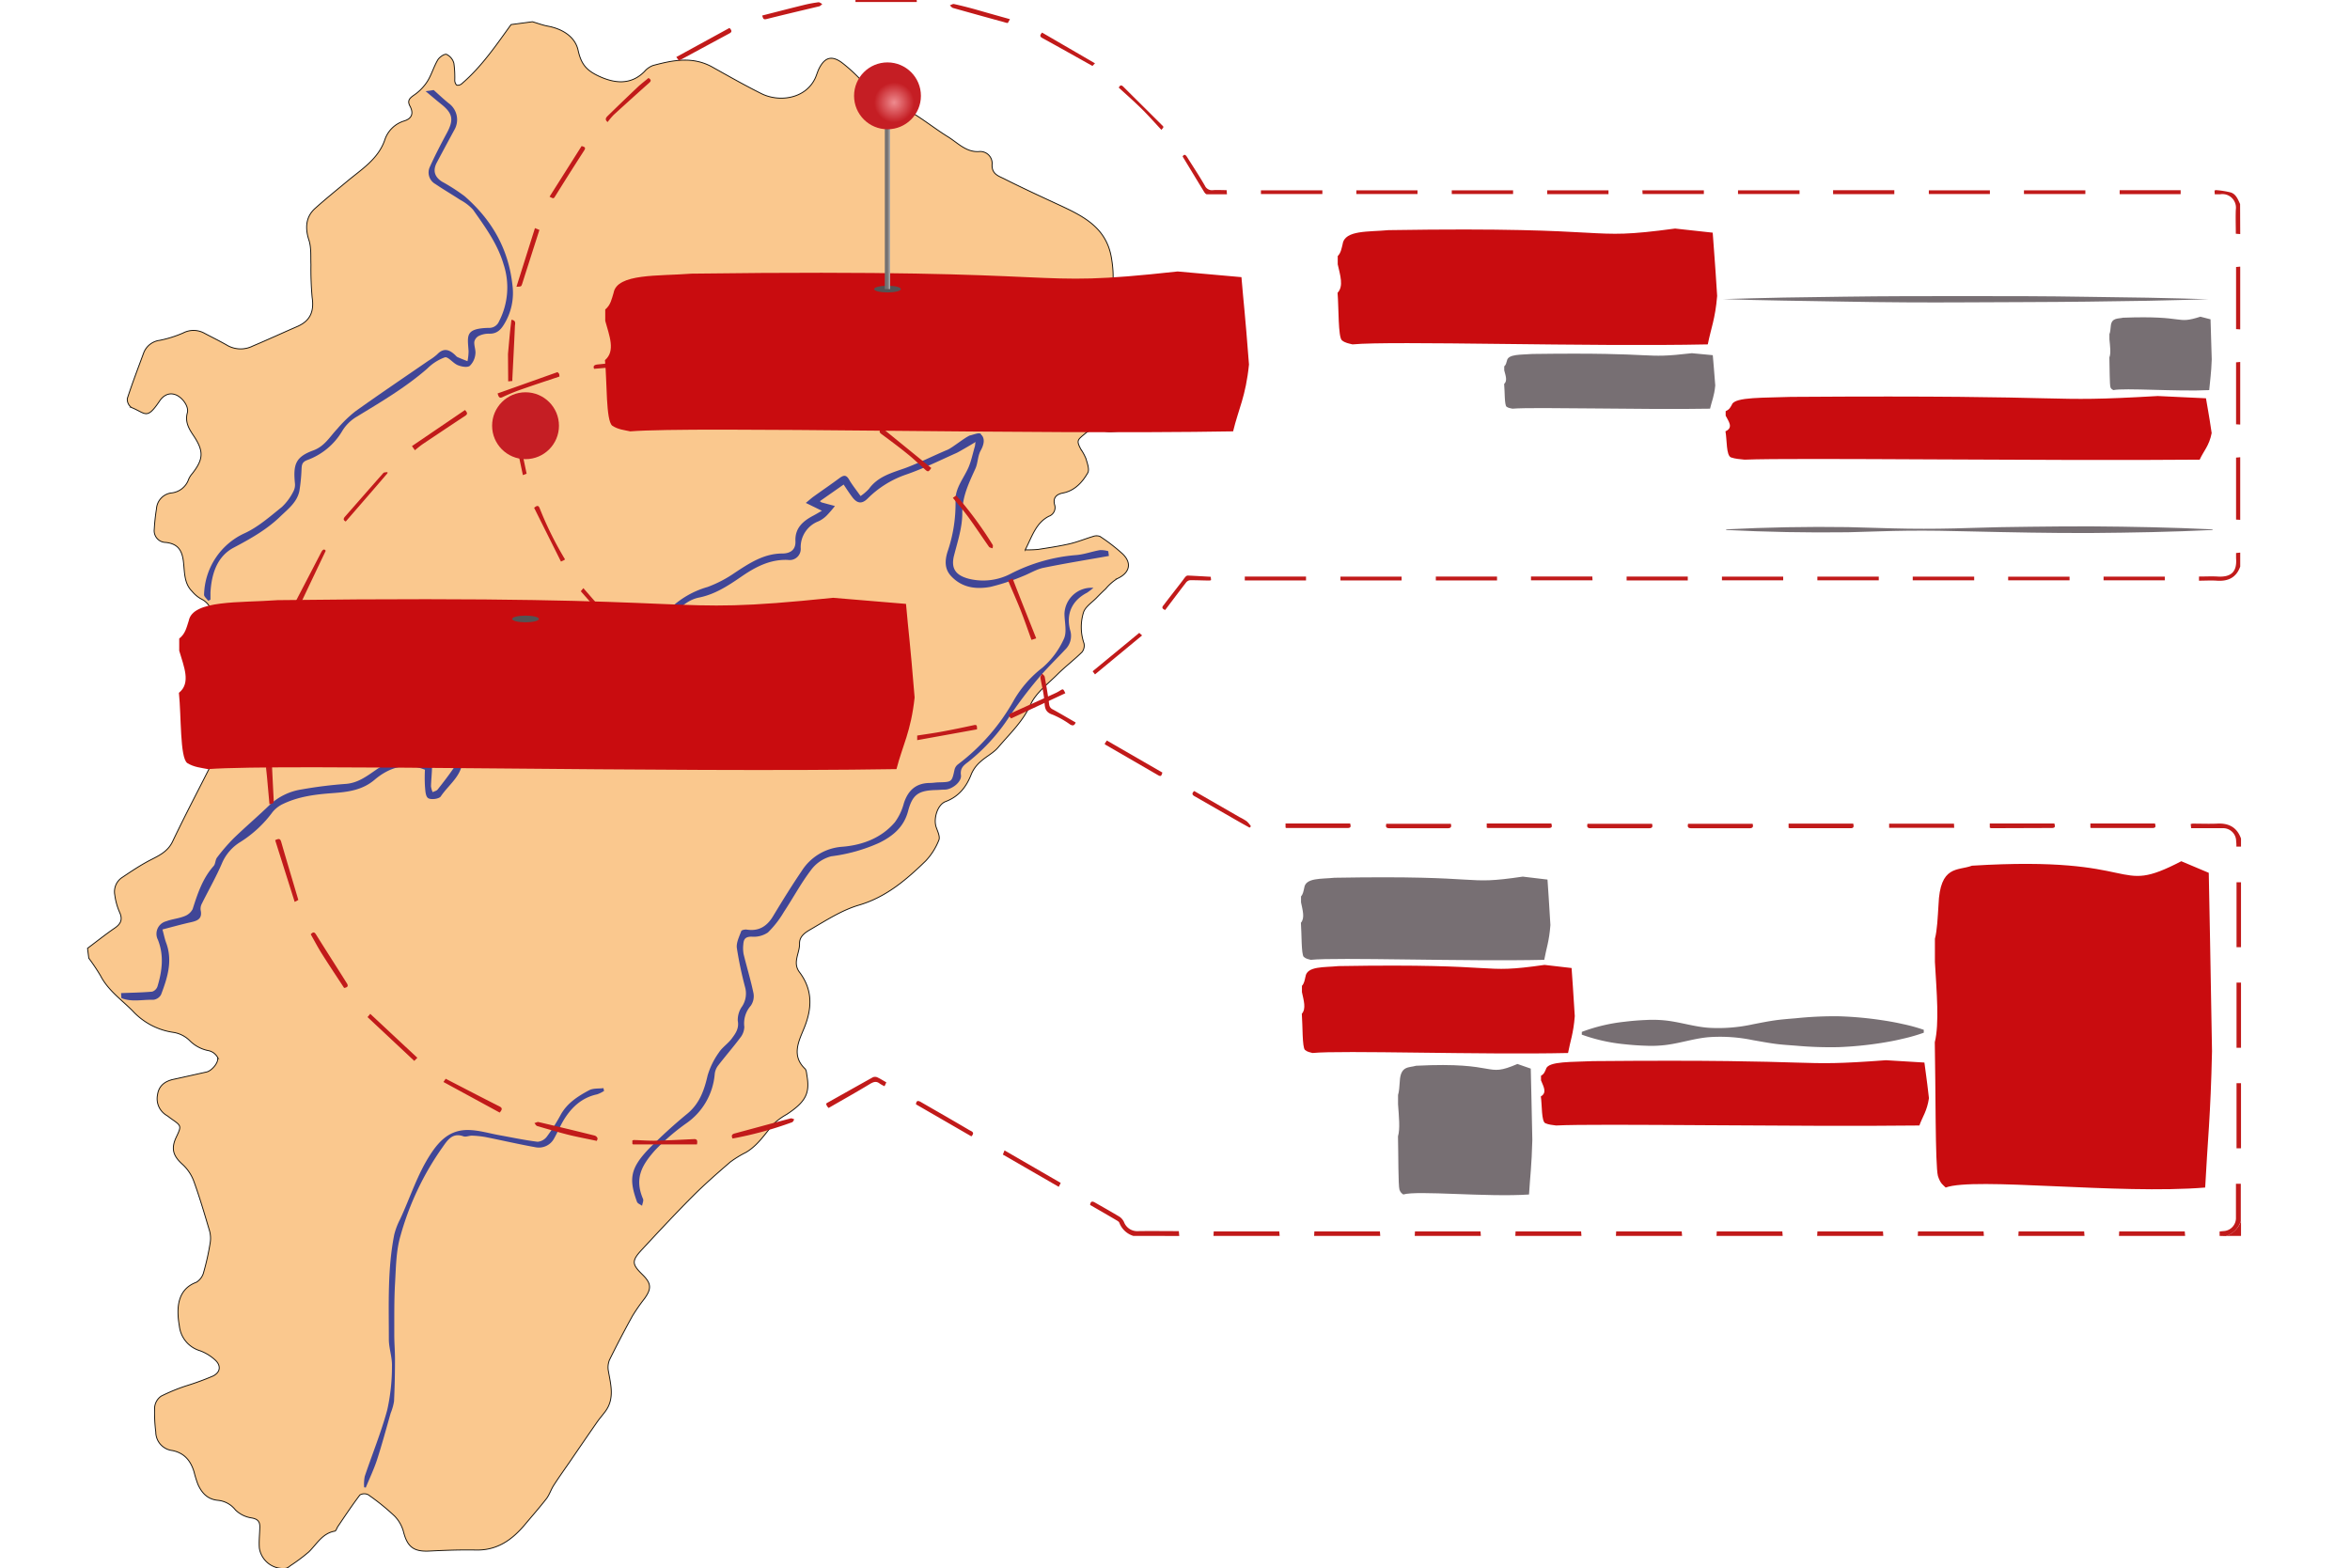 <svg xmlns="http://www.w3.org/2000/svg" xmlns:xlink="http://www.w3.org/1999/xlink" viewBox="0 0 2636 1759"><defs><style>.g{fill:#776f73}.r{fill:#c90c0f}</style><linearGradient id="a"><stop offset="0" stop-color="#737172"/><stop offset="1" stop-color="#c1c1c1"/></linearGradient><linearGradient id="b"><stop offset="0" stop-color="#ee8b8f"/><stop offset="1" stop-color="#c51e24"/></linearGradient><linearGradient id="c" x1="10" x2="11" gradientUnits="userSpaceOnUse" xlink:href="#a"/><radialGradient id="d" cx="12" cy="12" r="6" fx="12" fy="12" gradientUnits="userSpaceOnUse" xlink:href="#b"/><filter id="s" x="-50%" y="-50%" width="200%" height="200%"><feOffset result="o1" in="SourceAlpha" dx="-75" dy="-65"/><feGaussianBlur result="o2" in="o1" stdDeviation="5"/><feColorMatrix result="o3" in="o2" values="1 0 0 0 0 0 1 0 0 0 0 0 1 0 0 0 0 0 0.3 0"/><feBlend in="SourceGraphic" in2="o3"/></filter><path id="r" d="M236.6 1.4c.9 6.7 1.2 7.2 2.8 20-1.2 7.3-3.9 10.2-5.9 15.3-74.6.8-199.2-1.2-223.9 0-2.2-.3-4.5-.4-6.7-1.3-2.4-1.2-1.9-10-2.7-15 4-2.1 1.6-5.6.1-9V8.8c2-1 2.4-2.4 3.1-3.8C4.7.5 20 1.2 32.3.6 182.2-.6 153.7 4.1 212.9.1z"/><g id="pin"><ellipse cx="10" cy="67.8" fill="#555354" rx="4" ry="1"/><path stroke="url(#c)" stroke-width="1.6" d="M10 67.8V11"/><circle cx="10" cy="10" r="10" fill="#c51e24"/><circle cx="12" cy="12" r="6" fill="url(#d)"/></g></defs><path stroke-miterlimit="10" d="M99.595 1074.746l-1.396-11.097c10.097-7.554 20.009-15.48 30.386-22.614 6.933-4.662 9.307-9.745 5.537-17.858a73.01 73.157 0 0 1-5.398-19.583 19.079 19.117 0 0 1 8.33-19.443c8.934-5.968 17.869-11.983 27.222-17.159 11.168-6.201 23.267-10.164 29.409-23.313 15.45-32.359 32.248-64.018 48.302-96.05a45.277 45.368 0 0 0 4.653-13.989c2.606-18.277 3.397-36.881 7.306-54.832a47.51 47.606 0 0 0-4.98-36.09c-6.7-12.588-7.026-28.954-8.887-43.781-1.443-11.564-3.258-21.868-15.124-27.51a37.227 37.301 0 0 1-9.585-8.253c-9.307-9.325-8.144-22.287-9.726-34.084-1.722-12.822-6.84-19.117-19.45-20.655a13.169 13.195 0 0 1-13.17-14.781 224.477 224.926 0 0 1 2.513-22.987 19.172 19.21 0 0 1 16.287-17.718 22.848 22.894 0 0 0 19.776-15.387 24.383 24.432 0 0 1 3.956-6.248c12.796-16.319 13.215-25.225 1.582-42.616-5.258-7.833-9.772-15.34-6.98-25.738 1.908-7.087-5.677-17.438-13.309-20.236-7.631-2.798-13.96 1.12-18.055 7.414-14.332 21.168-15.17 13.475-31.317 6.947a11.215 11.237 0 0 1-4.653-10.071c5.584-17.345 12.145-34.364 18.38-51.29a22.057 22.1 0 0 1 17.916-13.987 129.689 129.948 0 0 0 26.385-8.3 25.36 25.411 0 0 1 23.871.373c8.748 4.663 17.683 8.952 26.291 13.988a30.433 30.494 0 0 0 27.967.28c16.706-7.04 33.178-14.64 49.837-21.868 14.472-6.295 19.032-16.692 16.66-32.639a353.933 354.641 0 0 1-1.35-36.648c-.373-9.325.512-18.65-2.14-27.23-4.654-13.988-3.677-26.53 6.793-35.949 11.726-10.537 24.011-20.422 36.11-30.494 16.054-13.381 34.342-24.618 41.88-45.74a32.9 32.965 0 0 1 22.15-21.915c8.655-2.75 10.516-8.672 6.282-16.599-3.257-6.108-.419-8.905 4.653-12.402a53.653 53.76 0 0 0 14.89-15.34c4.654-7.46 7.12-16.413 11.634-24.06 1.862-3.124 7.446-6.994 9.865-6.2a15.403 15.433 0 0 1 8.237 10.024 114.705 114.934 0 0 1 .977 19.303c0 1.865 1.117 4.663 2.466 5.269a6.98 6.994 0 0 0 5.584-1.865c22.057-18.93 38.25-42.85 55.096-66.163l23.964-3.17c5.864 1.678 11.634 3.916 17.59 4.988 16.1 3.031 30.247 11.843 33.597 26.81 3.35 14.968 8.562 22.288 22.941 29.049 17.683 8.346 36.11 10.537 51.466-4.943a23.732 23.78 0 0 1 9.679-6.854c22.29-5.968 44.579-10.49 66.543 1.772 18.287 10.211 36.528 20.61 55.328 29.934 18.8 9.326 47.976 6.388 59.563-16.412 1.954-3.824 2.931-8.113 4.886-11.937 6.282-12.402 13.96-14.873 25.314-6.714a180.69 181.05 0 0 1 22.475 20.61c9.307 9.558 17.357 19.489 30.992 23.639a117.869 118.105 0 0 1 27.268 13.195c13.122 8.113 25.314 17.765 38.437 25.878 11.028 6.807 20.567 17.718 35.179 16.552a13.355 13.382 0 0 1 14.425 13.522c-1.117 12.123 7.632 13.988 14.24 17.438 19.776 9.978 40.018 19.304 60.167 28.629 27.083 12.589 53.56 25.131 59.377 59.635 3.35 19.77 3.117 38.234-7.166 55.952a91.485 91.668 0 0 0-7.865 18.65c-2.559 8.3 1.722 13.429 10.191 12.123a26.57 26.624 0 0 1 23.267 6.062c14.425 13.009 29.595 25.458 42.717 39.679 8.981 9.745 17.078 21.308 16.566 36.042 0 4.43-1.721 8.813-1.768 13.242 0 8.626-5.398 13.708-13.169 9.978-11.261-5.362-21.591-1.865-32.573 0-9.958 1.725-20.103 2.425-30.2 3.17-10.098.747-19.405-6.48-29.642 2.332-8.19 6.994-10.051 7.367-4.653 17.438a56.585 56.698 0 0 1 5.723 10.538c1.49 5.222 4.188 12.263 2.001 16.04-6.142 10.63-14.658 20.049-27.92 22.567-7.492 1.445-11.168 5.642-9.307 12.915a10.33 10.351 0 0 1-6.468 13.196c-14.565 7.6-18.613 22.38-26.43 37.627a138.297 138.574 0 0 0 14.332-.466c11.912-1.865 23.918-3.637 35.644-6.341 8.888-2.052 17.404-5.642 26.198-8.253a10.935 10.957 0 0 1 7.678 0 203.63 204.037 0 0 1 25.547 19.723c10.75 10.584 7.446 21.541-6.235 27.65a55.142 55.252 0 0 0-12.843 11.33c-3.444 3.217-6.84 6.527-10.098 9.93-5.119 5.316-12.378 9.886-14.751 16.274a55.84 55.952 0 0 0 .465 35.063 11.866 11.89 0 0 1-2.233 9.791c-8.749 8.626-18.614 16.086-27.362 24.759-10.796 10.817-24.29 20.795-30.34 34.037-8.702 19.164-23.267 32.639-36.11 47.792-5.444 6.575-13.96 10.585-20.288 16.506a38.576 38.653 0 0 0-9.912 13.429c-5.537 14.5-13.96 25.411-29.037 31.146-9.306 3.45-13.96 19.863-10.33 29.235 1.629 4.663 4.374 10.304 2.792 13.988a72.918 73.064 0 0 1-14.751 23.313c-21.778 21.168-44.347 40.612-74.966 49.61-18.985 5.596-36.482 16.926-53.839 27.044-5.49 3.17-12.936 7.507-12.703 16.133.279 10.724-8.283 21.261 0 32.079 14.797 19.816 14.286 40.192 5.118 62.712-5.77 14.221-14.564 30.587.931 45.461 1.722 1.632 1.815 5.222 2.28 7.927 3.304 19.536-1.117 29.048-22.708 43.316a71.894 72.038 0 0 0-15.31 11.283c-9.306 11.05-17.31 23.64-30.293 31.287a119.032 119.27 0 0 0-17.682 10.864c-14.286 12.309-28.525 24.758-41.88 38.093-19.591 19.63-38.484 39.96-57.33 60.242-11.633 12.542-11.307 16.226.698 27.976 10.005 9.885 10.377 15.713 2.094 27.136a202.513 202.918 0 0 0-13.448 19.397q-13.401 24.292-25.64 49.098a21.87 21.914 0 0 0-1.256 12.495c2.745 15.574 7.166 31.054-3.537 45.461-2.931 3.917-6.142 7.554-8.934 11.517q-15.496 22.334-30.805 44.808c-6.096 8.812-12.331 17.532-18.148 26.577-2.932 4.663-4.653 10.165-7.771 14.454-7.678 9.932-16.008 19.397-24.104 29.049-14.333 17.205-31.085 29.374-54.956 28.908-17.543-.326-35.086.28-52.583 1.166-17.497.886-24.57-4.663-28.897-21.309a40.019 40.099 0 0 0-10.191-18.044 255.561 256.073 0 0 0-29.502-23.826 9.679 9.698 0 0 0-9.307.28c-8.655 11.423-16.566 23.313-24.663 35.296-1.21 1.772-2.047 5.035-3.443 5.269-13.96 2.331-20.195 14.5-29.223 23.313a200.559 200.96 0 0 1-20.847 15.573 13.448 13.475 0 0 1-4.653 2.798 27.036 27.09 0 0 1-29.921-22.474c-.652-7.927.372-15.993.512-24.013 0-6.201-2.467-8.812-9.307-10.025a32.853 32.918 0 0 1-18.055-8.952 28.246 28.302 0 0 0-19.497-10.77c-11.68-1.026-18.288-8.207-22.616-18.045a120.521 120.763 0 0 1-4.327-13.988c-3.77-12.356-10.796-21.075-24.29-23.826a20.94 20.982 0 0 1-18.614-20.795 168.311 168.648 0 0 1-1.256-27.976 17.217 17.252 0 0 1 7.212-12.216 207.539 207.954 0 0 1 27.92-11.517 299.861 300.461 0 0 0 30.247-11.05c8.841-4.383 9.307-12.31 1.722-18.651a50.396 50.496 0 0 0-16.566-9.838 32.573 32.639 0 0 1-22.848-27.743c-3.35-19.07-2.746-40.892 18.986-48.911a18.148 18.184 0 0 0 8.282-11.284 276.362 276.915 0 0 0 7.353-33.291 31.224 31.286 0 0 0-.884-13.615c-5.538-18.65-10.982-37.301-17.683-55.672a48.348 48.445 0 0 0-12.704-18.604c-10.33-9.325-12.89-17.439-6.84-30.26 6.05-12.823 5.91-12.683-5.491-20.656-1.768-1.26-3.443-2.658-5.258-3.824a21.685 21.728 0 0 1-10.238-23.08c1.396-10.211 8.283-15.293 17.916-17.392 12.378-2.657 24.755-5.501 37.226-8.252 5.63-1.26 13.96-10.818 12.192-16.46a15.31 15.34 0 0 0-10.656-7.553 40.344 40.425 0 0 1-20.66-11.237 33.83 33.897 0 0 0-17.497-9.046 77.106 77.26 0 0 1-46.534-24.292c-12.517-12.59-27.454-22.94-35.923-39.353a222.616 223.061 0 0 0-13.17-19.676z" fill="#fac88e" stroke="#12100b"/><path d="M135.798 1113.912c11.633-.466 23.266-.606 34.9-1.632a9.307 9.325 0 0 0 5.91-5.735c5.258-17.345 7.538-34.83.511-52.455a14.518 14.547 0 0 1 9.307-20.748c6.561-2.472 13.96-3.078 20.335-5.642a16.799 16.832 0 0 0 9.307-7.927c5.537-17.345 11.121-34.457 23.592-48.445 2.047-2.284 1.768-6.62 3.676-9.325a210.89 211.311 0 0 1 18.613-21.588c13.262-12.869 27.362-24.805 40.578-37.627a67.287 67.422 0 0 1 35.923-17.346 480.69 481.652 0 0 1 49.651-6.2c13.402-1.073 23.267-8.58 33.551-15.667a66.543 66.676 0 0 1 58.772-9.232 6.933 6.947 0 0 1 4.188 4.942c0 7.554-.978 15.06-1.164 22.614a23.267 23.313 0 0 0 1.862 6.62c1.954-.978 4.653-1.538 5.723-3.123 6.329-7.973 12.564-16.086 18.288-24.526a15.775 15.806 0 0 0 1.396-8.719c0-4.942-1.303-9.885-1.396-14.78 0-8.16 2-8.766 9.307-5.875 9.818 3.963 20.102 6.574 30.851 9.978 1.443-6.248 5.491-11.144-3.21-12.73-1.815-.372-4.654-2.75-4.654-3.683a10.982 11.004 0 0 1 3.909-5.502c13.122-10.444 26.896-20.096 39.46-31.146 15.496-13.569 29.41-29.049 45.23-41.964a107.027 107.24 0 0 1 41.136-21.728 288.507 289.084 0 0 0 49.698-18.044 102.373 102.578 0 0 0 28.897-22.521 100.559 100.76 0 0 1 43.788-25.784 137.227 137.501 0 0 0 30.526-15.947c16.426-10.817 32.573-21.541 53.28-21.588 8.283 0 15.124-3.59 14.705-13.755-.698-14.967 8.655-22.753 20.382-28.908 2.838-1.492 5.537-3.17 9.306-5.269l-18.055-8.812c3.91-3.17 6.143-5.269 8.609-7.04 9.679-6.948 19.497-13.616 29.037-20.703 4.653-3.404 7.585-4.196 10.935 1.632 3.35 5.828 8.237 11.89 12.843 18.417a55.142 55.252 0 0 0 9.307-7.973c10.098-13.988 25.5-17.998 40.53-23.313 16.24-6.015 31.783-13.988 47.744-20.655 5.49-2.332 19.59-13.988 25.268-16.133 0 .42 8.143-2.798 10.61-2.285 3.442.653 1.628 5.082 1.907 5.689-2.745 2.098-24.523 14.873-27.594 16.272-18.94 8.44-37.6 17.765-57.143 24.432a112.704 112.93 0 0 0-42.95 26.997c-6.19 6.015-11.355 5.362-16.706-1.492-3.537-4.663-6.561-9.325-9.958-14.454l-26.664 18.65c1.163.84 1.536 1.306 2.001 1.4 4.98 1.398 9.958 2.704 14.89 4.01a126.85 127.104 0 0 1-9.306 10.77 32.573 32.639 0 0 1-8.98 6.341 30.991 31.053 0 0 0-20.103 30.074 12.424 12.45 0 0 1-14.38 13.289c-20.427-.84-37.226 8.392-52.768 19.163-14.611 10.025-29.223 19.49-46.766 23.034-12.192 2.424-20.8 10.444-28.385 18.977-18.195 20.375-40.95 31.38-67.008 37.954a134.063 134.33 0 0 0-59.703 30.307 555.003 556.114 0 0 0-46.533 44.575 95.673 95.864 0 0 1-19.544 14.547 10.144 10.165 0 0 0-5.258 12.076c3.21 16.6-1.536 21.076-18.148 18.138-6.887-1.259-13.542-3.637-20.615-5.548-.558 1.352-1.582 2.61-1.35 3.543 5.306 22.334-13.261 33.525-23.266 48.492-1.908 2.844-10.656 3.963-13.96 2.098-3.304-1.865-3.35-8.812-3.816-13.615a172.732 173.077 0 0 1 0-18.37c-21.638-8.673-40.39-2.379-56.538 11.283-13.96 11.936-30.851 13.755-47.51 14.967-18.986 1.399-37.506 3.73-54.77 11.936a33.783 33.85 0 0 0-12.145 9.326 131.969 132.233 0 0 1-36.157 33.57 51.652 51.755 0 0 0-20.707 24.2c-6.608 15.34-14.984 29.934-22.429 44.948a12.099 12.123 0 0 0-1.35 7.134c2.374 10.63-4.653 12.309-12.33 13.987-9.82 2.239-19.498 4.943-30.48 7.787 1.628 5.922 2.513 10.584 4.141 14.967 7.539 20.33 1.396 39.4-5.723 58.143a11.308 11.33 0 0 1-8.795 5.782c-11.866-.42-24.058 2.844-35.691-1.912zM486.473 101c5.49 4.895 10.842 9.931 16.52 14.594a22.662 22.707 0 0 1 6.7 30.027q-9.958 18.324-19.777 36.835c-4.653 8.906-2.42 15.993 5.91 21.308a212.239 212.663 0 0 1 25.36 16.32c30.248 26.344 49.14 58.702 53.607 99.594a66.59 66.722 0 0 1-9.306 43.969c-3.956 6.62-8.516 10.864-16.799 10.63a25.686 25.738 0 0 0-11.633 2.518 9.725 9.745 0 0 0-5.026 6.621c-.372 4.663 1.908 9.325 1.163 13.988a21.126 21.168 0 0 1-6.328 13.056c-3.071 2.004-9.307.792-13.495-.933-5.258-2.145-10.656-9.698-14.379-8.72a53.746 53.854 0 0 0-19.683 12.59c-24.43 21.308-52.118 37.534-79.619 54.273a46.533 46.626 0 0 0-15.821 15.807 75.57 75.721 0 0 1-39.46 32.638c-5.491 2.192-5.817 5.082-6.143 9.559a196.79 197.183 0 0 1-2.373 24.665c-2.466 12.869-12.704 20.516-21.452 28.955-15.31 14.827-33.504 25.038-52.303 34.97-18.8 9.931-24.896 29.701-26.06 50.403v7.927l-2.512 1.305c-1.582-2.238-4.653-4.662-4.653-6.714a77.571 77.726 0 0 1 44.811-68.774c15.543-6.994 29.037-18.977 42.578-29.841a62.448 62.573 0 0 0 12.75-17.298 15.821 15.853 0 0 0 1.769-9.326c-2.14-21.448 1.07-29.514 20.475-36.695 12.89-4.662 18.613-15.387 26.942-24.152a141.136 141.418 0 0 1 20.242-19.63c27.13-19.397 54.817-38.047 82.271-56.978a61.284 61.407 0 0 0 9.68-7.087c7.491-7.833 13.96-5.129 20.474 1.166a9.632 9.652 0 0 0 2.047 1.865 184.135 184.135 0 0 0 11.448 4.663 60.493 60.614 0 0 0 1.21-11.144c-1.117-17.345-4.282-25.552 22.661-26.204a11.773 11.796 0 0 0 11.448-7.18 82.504 82.669 0 0 0 5.072-64.345c-6.748-22.894-20.8-41.964-34.202-61.034a53.141 53.247 0 0 0-14.286-10.958c-9.307-6.108-18.893-11.656-27.92-17.81a14.751 14.78 0 0 1-6.19-19.304c5.771-12.823 12.286-25.318 18.94-37.721 8.097-15.014 6.887-22.148-6.282-32.639-5.863-4.662-11.587-9.605-17.403-14.454zm-77.99 1567.255a44.3 44.388 0 0 1 .652-12.262c8.329-24.806 18.334-49.145 25.174-74.323a220.661 221.103 0 0 0 5.351-49.424c.373-9.885-3.443-19.863-3.49-29.841 0-39.306-1.628-78.705 6.05-117.592a78.13 78.286 0 0 1 6.514-17.158c11.448-24.48 19.265-50.31 34.482-73.484 10.749-16.366 22.568-26.67 41.275-26.717 12.052 0 24.104 3.777 36.156 5.922 13.96 2.518 28.2 5.548 42.439 7.273a14.472 14.5 0 0 0 10.377-5.828 201.35 201.753 0 0 0 15.262-24.06c7.306-13.427 19.451-21.167 32.248-27.975 4.653-2.331 10.563-1.585 15.915-2.285l.698 3.124a35.365 35.436 0 0 1-7.772 3.824c-17.496 3.73-29.176 14.92-37.97 29.654-3.723 6.295-6.515 13.149-10.145 19.537a19.358 19.397 0 0 1-21.22 10.118c-18.613-3.311-37.226-7.647-55.84-11.377a106.654 106.868 0 0 0-15.402-1.586c-3.071 0-6.515 1.679-9.307.793-12.657-4.663-18.194 4.663-23.778 12.543a318.986 319.625 0 0 0-46.86 98.755c-4.978 16.785-5.118 35.25-6.142 53.014-1.116 19.35-.837 38.84-.884 58.283 0 9.325.838 18.65.791 27.976 0 15.526-.325 31.006-1.07 46.626a59.702 59.822 0 0 1-3.723 13.149c-5.025 17.438-9.679 34.97-15.263 52.175-3.49 10.724-8.422 20.982-12.703 31.426z" fill="#404697"/><path d="M1243.85 623.588c-24.476 4.336-49.046 8.3-73.383 13.289-7.957 1.632-15.216 6.294-22.987 9.325a238.53 239.007 0 0 1-36.576 12.076c-16.007 2.891-31.782 1.073-44.067-12.123-7.724-8.252-6.794-17.997-4.095-26.996a165.1 165.43 0 0 0 9.074-56.978c-.744-14.64 9.307-25.644 14.705-38.28 3.071-7.32 4.653-15.294 6.887-22.894.79-2.61.419-7.833 2.327-8.58 2.698-1.025 3.769-4.335 5.723-4.149.233.793 5.165 5.269-1.396 17.065-3.443 6.155-3.071 13.988-5.956 20.283-7.26 16.086-14.844 31.333-14.705 50.31 0 15.76-5.305 31.753-9.306 47.372-3.63 14.501 2.14 22.101 16.705 25.878a66.682 66.816 0 0 0 46.813-5.595 194.416 194.805 0 0 1 73.243-20.982c9.074-.653 17.916-4.01 26.99-5.595a30.945 31.007 0 0 1 9.306 1.212zm-17.357 35.763a76.129 76.28 0 0 1-7.166 5.455c-16.473 8.58-23.825 23.313-18.939 41.964a21.266 21.308 0 0 1-5.677 21.96c-10.144 10.911-20.987 21.216-30.48 32.64a486.692 487.666 0 0 0-31.689 41.963 213.495 213.922 0 0 1-45.742 50.683c-4.98 3.917-10.098 6.808-8.888 15.434 1.024 7.553-10.051 16.086-18.008 16.226-3.397 0-6.794.42-10.191.466-19.544.513-26.198 5.082-31.13 23.686-4.654 17.765-16.986 27.976-32.342 35.53a187.25 187.625 0 0 1-53.885 15.106 41.089 41.171 0 0 0-22.662 15.434c-11.308 14.874-20.195 31.52-30.526 47.186a110.051 110.272 0 0 1-17.822 22.847 28.385 28.442 0 0 1-18.241 4.662c-7.027 0-8.888 2.751-9.307 8.44a37.925 38 0 0 0 .28 11.05c3.582 14.734 8.05 29.235 11.12 44.016a18.613 18.65 0 0 1-3.07 13.988 29.874 29.934 0 0 0-7.213 23.733 20.428 20.469 0 0 1-4.653 12.262c-8.05 10.724-16.892 20.842-25.035 31.473a18.613 18.65 0 0 0-3.537 9.325 74.453 74.602 0 0 1-31.922 55.113 240.484 240.966 0 0 0-35.319 30.54c-13.96 15.9-23.266 30.82-13.169 54.18.885 2.052-.651 5.13-1.07 7.74-1.954-1.445-4.979-2.518-5.677-4.383-9.307-25.458-7.631-37.58 12.983-59.215a554.026 555.135 0 0 1 44.067-40.192c13.308-11.33 18.38-26.018 22.15-42.337a85.528 85.7 0 0 1 12.657-25.785c3.77-5.828 10.19-9.931 14.379-15.573 4.188-5.642 8.469-11.33 6.794-20.05a26.012 26.064 0 0 1 4.932-16.179 26.338 26.39 0 0 0 3.35-21.168 424.384 425.233 0 0 1-9.306-44.155c-.838-6.062 2.699-12.87 4.932-19.07.42-1.166 4.095-1.959 6.05-1.68 13.54 2.1 22.708-3.543 29.595-14.966 10.33-17.112 20.847-34.13 32.061-50.636a58.632 58.75 0 0 1 45.882-27.324c22.336-1.865 43.416-9.651 58.632-27.37a62.587 62.713 0 0 0 10.191-21.494c4.654-14.314 13.495-22.474 28.897-22.66 3.397 0 6.794-.607 10.191-.7 14.844-.373 14.705-.373 17.776-14.454a10.656 10.677 0 0 1 3.816-5.735 231.038 231.5 0 0 0 63.006-72.458 125.64 125.891 0 0 1 31.829-36.042 93.067 93.253 0 0 0 24.01-32.359c3.584-7.833.652-18.65.606-28.256a30.247 30.307 0 0 1 32.48-28.861z" fill="#404697"/><path d="M1271.305 1386.257a24.477 24.526 0 0 1-15.728-14.734c-.466-1.352-2.42-2.33-3.863-3.217-9.586-5.642-19.218-11.19-28.944-16.785.42-3.45 1.722-4.663 5.026-2.938 9.307 5.316 18.613 10.538 27.92 16.133a15.077 15.107 0 0 1 5.072 5.968 15.821 15.853 0 0 0 15.822 10.211c15.123-.233 30.246 0 45.695 0l.466 5.41zm654.12 0l.279-5.035h73.522l.419 5.035zm-112.844 0l.28-5.035h73.522l.419 5.035zm-225.687 0l.28-5.035h73.522l.372 5.035zm789.95 0l.28-5.035h73.523l.418 5.035zm-902.793 0l.279-5.035h73.523l.372 5.035zm-112.89 0l.279-5.035h73.523l.419 5.035zm338.577 0l.279-5.035h73.522l.373 5.035zm338.576 0l.28-5.035h73.522l.373 5.035zm112.844 0l.279-5.035h73.523l.372 5.035zm112.843 0l.28-5.035h73.522l.372 5.035zm249.745-98.288h-5.026v-73.017h5.026zm0-112.743h-5.026v-73.11h5.026zm0-112.79h-5.026V989.56h5.026zM298.478 829.491h5.072c0 1.725.28 3.217.373 4.662.977 20.376 1.907 40.752 2.978 61.128.325 5.781.465 5.735-4.654 6.76-.884-9.884-1.768-19.676-2.652-29.467-.326-3.59-.745-7.18-1.117-10.724zm439.927-426.166v4.29l-71.987 6.06c-1.769-3.87 1.302-4.662 4.653-4.942 14.797-1.538 29.642-2.984 44.486-4.662 1.675 0 3.35-.606 5.025-.933zM2513.745 949.6h-5.164c0-2.052 0-3.917-.28-5.736a14.611 14.64 0 0 0-15.216-14.92h-35.272l-.512-4.663a15.216 15.247 0 0 1 2.28-.466c9.027 0 18.055.373 27.036 0 13.215-.793 22.522 3.963 27.129 16.739zm-24.01 436.656v-4.989l4.048-.42a14.611 14.64 0 0 0 14.286-15.246v-37.86h5.444v41.963a26.198 26.25 0 0 1-16.706 16.739z" fill="#c11a1a"/><path d="M2497.04 1386.257a26.198 26.25 0 0 0 16.706-16.739v16.74zM1441.99 928.292v-4.662h72.452c.651 2.61 1.535 5.082-2.839 5.082h-68.357c-.326.233-.605-.187-1.257-.42zm185.388-4.29c1.117 3.544 0 4.99-3.537 4.99h-65.146c-3.63 0-4.653-1.26-3.676-4.99zm40.298 4.29v-4.662h72.452c.652 2.61 1.583 5.082-2.791 5.082h-68.358a4.653 4.663 0 0 1-1.303-.42zm185.389-4.29c1.117 3.498.233 4.99-3.49 4.99h-65.147c-3.63 0-4.653-1.213-3.722-4.99zm112.843 0c1.117 3.544 0 4.99-3.536 4.99h-65.147c-3.63 0-4.653-1.306-3.676-4.99zm112.844-.186c.79 3.124.884 5.176-2.978 5.129h-67.846a6.654 6.668 0 0 1-1.675-.466v-4.663zm40.298 4.71v-4.663h72.731l.233 4.662zm112.89-.234v-4.662h72.452c.652 2.564 1.629 5.082-2.792 5.082l-68.218.233c-.465 0-.744-.373-1.442-.653zm112.843 0v-4.662h72.453c.651 2.61 1.628 5.082-2.792 5.082h-68.358c-.326.233-.605-.14-1.303-.42zm-1563.01 355.34H710.02c-.279-.326-.651-.559-.698-.792v-3.59a5.91 5.922 0 0 1 1.582-.56c8.144.233 16.287.886 24.43.746 14.333-.326 28.712-1.072 43.044-1.772 3.536-.14 4.234 1.54 3.397 5.969zm424.804-473.258c-1.536 3.916-3.583 3.777-6.282 2.191a99.21 99.408 0 0 0-19.311-10.864c-7.539-2.424-9.028-6.48-9.307-13.615-.605-9.325-3.071-18.65-4.653-27.975 0-1.446 1.163-3.078 1.814-4.663 1.024 1.212 2.746 2.331 3.025 3.683 1.861 10.258 3.63 20.516 4.979 30.82a6.794 6.807 0 0 0 4.141 5.782c8.516 4.71 16.892 9.652 25.594 14.64zM929.47 1242.74a17.124 17.159 0 0 1-1.862-2.191c-.372-.746-.605-1.539-1.023-2.565.465-.326.837-.7 1.303-.979 17.077-9.558 34.155-19.21 51.186-28.675a6.375 6.388 0 0 1 4.886 0c3.397 1.539 6.608 3.637 10.238 5.688l-2.001 4.337a38.809 38.886 0 0 1-5.259-2.845c-3.676-2.984-6.654-2.238-10.61 0-15.309 9.326-31.037 18.091-46.858 27.23zM315.88 718.053l4.654 1.726-14.611 70.545-4.98-.932zm462.124-308.76v-3.963a408.005 408.821 0 0 1 70.823 11.983v4.103zm-108.61 870.376c-12.936-2.797-23.499-4.662-33.922-7.367-10.424-2.704-22.057-6.108-32.992-9.325-1.21-.373-2.001-2.145-3.025-3.264 1.582-.42 3.304-1.492 4.653-1.165q31.41 7.32 62.727 15.107a5.119 5.129 0 0 1 3.35 2.89c.373 1.073-.697 2.751-.79 3.124zm152.35-2.657c-1.86-3.497-.418-4.943 2.374-5.689 20.94-5.642 41.88-11.377 62.774-16.879 1.163-.326 2.745.653 4.095 1.073-.792 1.072-1.35 2.797-2.42 3.217a408.516 409.334 0 0 1-66.822 18.278zM330.54 1011.614l-21.871-69.194c4.374-2.285 5.77-1.585 6.794 2.005 6.189 21.495 12.657 42.943 19.172 64.997zM1339.57 887.26l50.953 29.328a63.053 63.179 0 0 1 8.004 4.663 30.619 30.68 0 0 1 4.653 5.548l-1.489 1.539c-4.234-2.378-8.469-4.663-12.657-7.087l-48.767-27.976c-3.117-1.632-3.676-3.45-.698-6.015zM558.18 441.279l67.242-23.92c1.256 1.446 1.768 1.819 1.861 2.238a21.126 21.168 0 0 1 .233 2.751c-14.612 4.896-28.99 9.605-43.276 14.641-6.98 2.425-13.96 5.362-20.568 8.44-3.025 1.445-4.281.512-5.491-4.15zm604.144 274.723l-5.305 1.725c-4.142-11.377-7.957-22.614-12.331-33.618-4.375-11.003-9.307-21.867-13.96-33.058l5.118-2.191c8.655 22.567 17.59 44.715 26.477 67.142zm27.5 610.807l-2.233 4.383-62.68-36.182 1.861-4.663zM328.819 680.053l31.503-60.615c1.815-3.543 3.676-3.87 5.026-1.631-9.958 20.935-19.59 41.077-29.084 61.267-1.861 3.73-1.442 3.823-7.445.979zm231.69 567.864l-63.1-34.317 2.513-3.637c20.289 10.49 40.252 20.888 60.493 31.1 3.35 1.771 2.932 3.543.093 6.854zm394.137-789.573l-2.745 4.663c-6.05-2.984-11.82-6.062-17.73-8.766-14.797-6.575-29.548-13.149-44.485-19.397-3.49-1.492-3.211-2.844-.605-6.48zm134.947 816.243l-62.122-35.902c.233-3.544 1.629-4.663 4.886-2.938 18.334 10.584 36.715 21.075 54.956 31.846 2.187 1.259 6.794 2.425 2.28 6.994zm149.512-440.34l2.466-3.637 62.308 35.949c-.93 2.331-.977 5.175-4.653 3.03l-59.284-34.317a4.095 4.103 0 0 1-.837-1.025zM989.359 479.979l55.282 44.948c-3.211 4.662-3.816 4.662-7.539 1.212-6.421-5.782-12.657-11.75-19.404-17.159-9.307-7.553-19.032-14.78-28.711-21.914-2.7-1.958-3.537-3.544.372-7.087zm-467.753-20.096c3.024 3.357 2.978 4.662 0 6.667-15.542 10.165-30.945 20.562-46.534 30.96-3.257 2.192-6.235 4.663-9.679 7.507l-3.304-4.663zM386.007 1108.13c-8.19-12.542-16.519-24.945-24.476-37.58-4.653-7.274-8.655-14.967-12.983-22.614 2.513-2.611 3.955-2.984 6.003.326 11.447 18.37 23.267 36.649 34.667 54.88 1.769 2.983.605 4.336-3.21 4.988zm82.132 78.333l-3.444 3.497-52.443-49.144 3.071-3.637zm600.699-628.059l3.77-2.657a411.867 412.691 0 0 1 40.856 55.345c.605.933 0 2.658 0 3.964-1.396-.56-3.35-.7-4.095-1.726-7.818-11.097-15.263-22.474-23.267-33.43-5.398-7.368-11.4-14.269-17.264-21.496zm-681.016 26.53c-2.513-1.211-3.118-2.843-.837-5.454 14.332-16.273 28.571-32.639 42.996-48.912.885-.979 3.165-.746 4.654-1.072v1.306c-15.356 17.95-30.945 35.855-46.813 54.133z" fill="#c11a1a"/><path d="M2512.861 476.202l-4.653-.28v-69.52l4.653-.42zm0-106.775l-4.653-.28v-69.66l4.653-.42zm0 213.643l-4.653-.28v-69.52l4.653-.42zM970.141 831.402c-7.12-.699-14.193-1.305-21.266-2.098-8.934-.979-17.822-2.145-26.757-3.217-3.257-.373-4.141-2.052-3.35-4.243l71.847 5.782.326 3.776zM1004.9-3.585l23.267 2.239.233 3.59h-68.823v-4.29l10.563-1.539zM569.814 397.077c.698-7.647 1.35-15.294 2.094-22.894.512-5.175 1.164-10.35 1.769-15.526 5.677.746 4.001 4.662 3.908 7.227-.837 19.723-1.908 39.399-2.885 59.122v2.331l-4.653.42zm1943.048-134.518l-4.933-.373c0-9.092-.372-18.137 0-27.136a15.17 15.2 0 0 0-17.403-17.159h-6.236l-.233-4.103c.605-.233 1.07-.606 1.443-.56a95.068 95.258 0 0 1 16.799 2.658c5.863 1.865 8.003 7.787 10.423 12.962zm0 372.966c-4.421 12.356-13.588 16.692-26.245 15.806-6.515-.466-13.123 0-20.01 0v-4.663c7.027 0 13.96-.373 20.754 0 15.682 1.026 22.057-5.642 20.847-20.609v-5.781l4.653-.467zm-940.673 11.237v4.29h-68.59v-4.29zm107.027-.094v4.383h-68.636v-4.383zm38.111 4.243v-4.29h68.776l.233 4.29zm107.26.14v-4.383h68.59v4.383zm282.83-4.29v4.15h-68.87v-4.15zm-410.192-433.253v4.103h-68.777v-4.103zm448.302 437.403v-4.15h68.916v4.15zm175.896-4.103v4.103h-68.869v-4.103zm106.84-.047v4.15h-68.682v-4.15zm-1013.868-429.15v-4.103h68.916v4.103zm175.617-4.103v4.103h-68.59v-4.103zm410.191 433.254v4.15h-68.683v-4.15zm-264.728-429.01v-4.244h68.777v4.243zm175.757-4.244v4.103h-68.73l-.233-4.103zm38.297 4.103v-4.103h69.009v4.103zm106.654.14v-4.383h68.683v4.383zm175.896-4.243v4.103h-68.497v-4.103zm145.557 4.243v-4.383h68.404v4.383zm-107.353-.14v-4.103h68.87v4.103zm-873.99 433.44v-4.383h68.684v4.383zm-69.753-475.543c1.861-3.124 3.444-1.819 5.072.746 6.654 10.63 13.588 21.028 19.823 31.846a8.748 8.766 0 0 0 9.307 5.175c4.653-.373 9.865 0 15.17 0l.372 4.663h-22.522c-1.024 0-2.28-1.446-2.978-2.518-8.097-13.289-16.1-26.53-24.244-39.912zm-19.544 508.695c-5.119-1.912-2.7-4.29-1.443-5.875 6.84-9.046 13.96-17.952 20.8-26.95 1.118-1.4 2.048-2.938 3.258-4.243a4.374 4.383 0 0 1 2.513-1.586c8.516.373 16.985.886 25.966 1.399l.372 3.684a4.374 4.383 0 0 1-1.675.512c-7.4 0-14.798-.466-22.197-.326a6.887 6.9 0 0 0-4.374 2.798c-7.864 10.164-15.542 20.422-23.22 30.587zm-734.622-217.84l4.374-1.771 13.96 66.722-4.188 1.586zm456.445 363.827v-5.175c9.307-1.446 18.614-2.705 27.641-4.383 11.913-2.192 23.872-4.663 35.645-7.227 3.909-.933 3.816.746 3.816 4.662zM855.017 17.397c16.008-4.056 31.55-8.113 47.185-11.936a142.439 142.724 0 0 1 16.008-2.937c1.303 0 2.792 1.305 4.188 2.004-1.164.886-2.187 2.285-3.49 2.565-19.637 4.663-39.368 9.325-58.958 14.221-3.35.886-3.956-.047-4.933-3.917zm-275.71 304.238l20.754-65.79 4.979 2.052c0 .56-.326.979-.419 1.352-6.282 19.676-12.61 39.306-18.846 58.982-1.117 3.171-.93 3.218-6.468 3.404zM1132.868 21.5l-2.327 4.197a3.443 3.45 0 0 1-1.256 0c-20.056-5.549-40.158-11.05-60.214-16.739-1.396-.373-2.42-1.912-3.63-2.938 1.536-.512 3.211-1.771 4.654-1.492 7.678 1.679 15.263 3.637 22.847 5.689a4372.698 4372.698 0 0 0 39.926 11.283zM881.774 814.337l-1.768 3.777-63.658-22.614v-2.704c1.49-.373 3.21-1.492 4.42-1.073 20.243 7.367 40.392 14.92 61.006 22.614zm-248.07-187.065a2.745 2.751 0 0 1-.604.792c-.838.467-1.769.84-3.863 1.819-10.097-20.19-20.195-40.379-30.107-60.288 3.258-2.844 4.98-2.844 6.236.513a385.25 386.02 0 0 0 28.339 57.164zm561.286 150.277l-60.726 28.255c-3.397-3.03-2.932-4.662 0-5.921l50.396-22.8a45.37 45.46 0 0 0 4.653-2.658c3.21-1.912 3.304-1.865 5.677 3.124zM761.532 67.987l-2.932-4.01 59.656-32.638c2.978 2.984 2.745 4.662 0 6.108q-25.966 13.988-51.838 27.976c-1.536.932-3.165 1.678-4.886 2.564zm466.73 3.03l-2.886 2.938c-19.078-10.63-37.226-20.935-55.56-30.96-3.025-1.632-4.142-2.844-.885-6.434zm0 685.41l-2.653-3.497 52.304-43.083 3.164 2.891zM652.363 163.851c4.421.98 4.654 2.331 2.7 5.222q-16.148 25.039-31.876 50.357c-2.234 3.543-2 3.683-6.747 1.166zm129.177 614.21c-17.962-12.542-35.551-24.851-53.048-37.3-2.699-1.866-2.513-2.099-.326-5.036 11.494 8.113 22.941 16.366 34.528 24.292a222.01 222.455 0 0 0 18.986 11.797c2.931 1.772 1.768 3.264-.14 6.248zm521.174-632.44c-7.678-8.254-15.123-16.74-23.267-24.666-8.143-7.927-16.287-15.107-24.523-22.66 1.303-2.612 2.745-3.358 5.119-1.026 14.425 14.407 28.99 28.721 43.415 43.176 2.188 1.958 1.955 2.191-.744 5.175zM727.423 87.476c3.164 1.958 3.118 3.404.698 5.502q-19.917 17.765-39.6 35.716a79.758 79.918 0 0 0-6.934 8.206c-3.63-2.844-1.721-5.176.28-7.087 11.075-10.77 22.196-21.542 33.41-32.126 3.816-3.637 8.05-6.76 12.146-10.211zm-28.525 623.256l-3.118 2.798-44.3-50.357 2.885-3.497z" fill="#c11a1a"/><g filter="url(#s)"><use class="r" href="#r" transform="matrix(3.02 0 0 4.9 753 369)"/><use href="#pin" transform="matrix(3.75 0 0 3.75 1033 135)"/><use class="r" href="#r" transform="matrix(3.45 0 0 5.25 275 735)"/><use href="#pin" transform="matrix(3.75 0 0 3.75 627 505)"/></g><use class="r" href="#r" transform="matrix(1.78 0 0 3.55 1500 256)"/><use class="g" href="#r" transform="matrix(.99 0 0 1.7 1687 396)"/><use class="g" href="#r" transform="matrix(.48 0 0 2.25 2366 355)"/><use class="r" href="#r" transform="matrix(2.28 0 0 1.95 1935 444)"/><path class="g" d="M1932.684 335.483c22.661-.792 45.37-1.119 68.078-1.725l68.078-.98c45.417-.652 90.787-.652 136.203-.652 45.417 0 90.787 0 136.203.793l68.079.979c22.708.606 45.417.932 68.078 1.725-22.661.793-45.37 1.12-68.078 1.725l-68.078.98c-45.417.559-90.834.512-136.204.792-45.37.28-90.786 0-136.203-.84l-68.125-1.118c-22.661-.373-45.37-.886-68.031-1.679zm3.583 258.264q68.218-3.497 136.389-2.518c22.708.467 45.463 1.492 68.218 1.772 22.755.28 45.463 0 68.171-.792 22.708-.793 45.463-1.166 68.218-1.4 22.755-.232 45.463-.512 68.172-.419 45.463.327 90.926 1.166 136.389 3.357v.7c-45.463 2.238-90.926 3.03-136.39 3.403-22.708 0-45.463 0-68.17-.466-22.71-.466-45.464-.7-68.219-1.352-22.755-.653-45.463-.98-68.171-.793-22.708.187-45.51 1.306-68.218 1.772q-68.171.886-136.39-2.564z"/><use class="g" href="#r" transform="matrix(1.17 0 0 2.55 1459 983)"/><use class="r" href="#r" transform="matrix(1.28 0 0 2.7 1460 1082)"/><path class="g" d="M1774.33 1157.415a194.51 194.899 0 0 1 47.883-11.377 295.78 295.78 0 0 1 23.965-1.958 137.6 137.874 0 0 1 23.965.746c16.007 2.005 32.015 7.227 48.022 8.066a181.48 181.843 0 0 0 47.93-3.963c7.957-1.539 15.96-3.17 23.918-4.337 7.957-1.165 16.007-1.771 23.965-2.424a424.245 425.094 0 0 1 47.929-2.285 406.33 407.142 0 0 1 47.976 4.243c8.003 1.166 16.007 2.565 24.01 4.383a200.093 200.494 0 0 1 24.012 6.574v3.264a201.35 201.753 0 0 1-23.965 6.854c-7.957 1.959-15.96 3.404-23.918 4.663a407.725 408.541 0 0 1-47.93 4.663 435.413 436.284 0 0 1-47.975-1.679c-8.004-.606-15.961-1.072-23.965-2.191-8.003-1.12-16.007-2.611-24.01-4.01a181.48 181.843 0 0 0-47.977-3.404c-15.96 1.072-31.922 6.435-47.883 8.626a133.365 133.631 0 0 1-23.964 1.072q-12.006-.373-24.012-1.678a197.022 197.417 0 0 1-48.022-10.771z"/><use class="g" href="#r" transform="matrix(.63 0 0 4 1568 1193)"/><use class="r" href="#r" transform="matrix(1.82 0 0 2 1728 1189)"/><use class="r" href="#r" transform="matrix(1.3 0 0 10 2170 965)"/></svg>